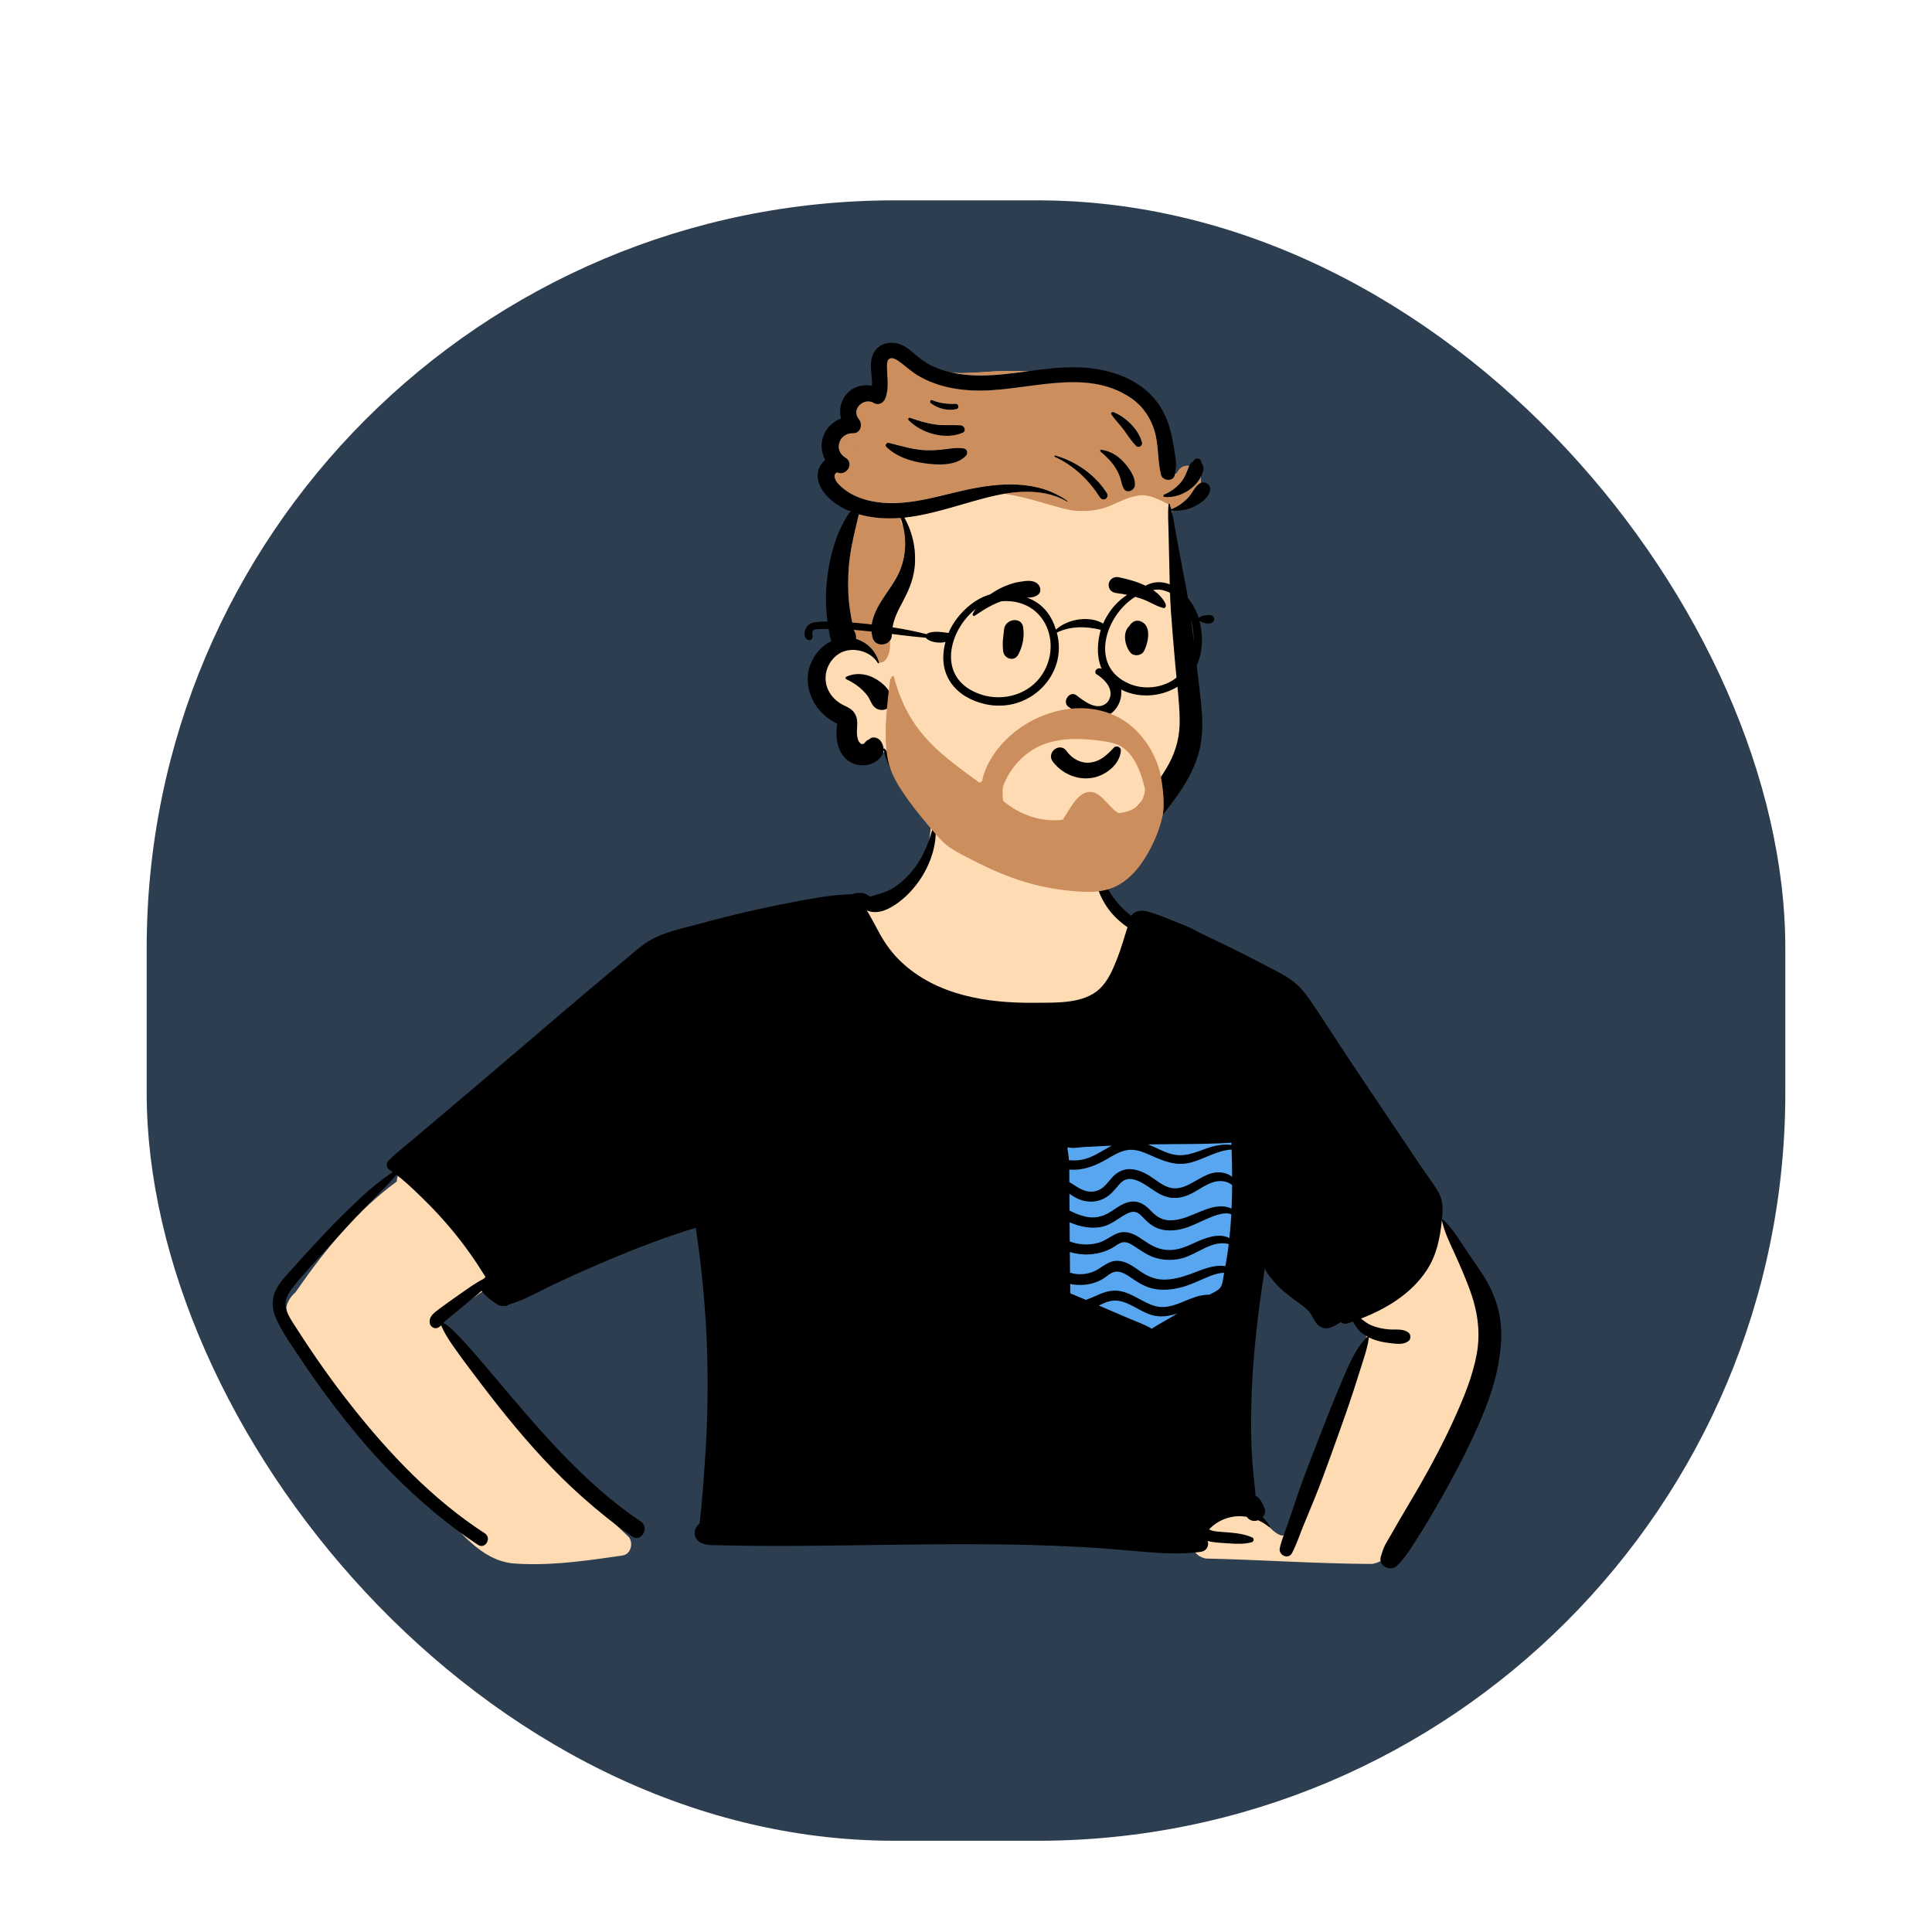 <svg width="1080" height="1080" viewBox="0 0 1080 1080" fill="none" xmlns="http://www.w3.org/2000/svg">
<rect x="82" y="112" width="916" height="917" rx="418" fill="#2C3E50"/>
<path fill-rule="evenodd" clip-rule="evenodd" d="M531.698 446.227C563.175 443.999 606.322 450.277 615.395 486.186C618.208 499.253 623.765 504.992 633.104 513.544C692.362 589.551 485.377 602.143 474.799 528.067C452.377 536.215 427.976 537.924 405.54 546.159C393.372 550.644 382.335 557.728 371.759 565.136C328.631 595.725 286.111 627.19 243.136 657.999C259.75 665.669 291.324 694.928 278.432 714.561C275.429 718.385 270.975 721.019 267.034 723.812L264.956 725.294C260.485 728.493 252.959 733.946 248.798 736.91L248.03 737.468C247.729 737.685 247.39 737.929 247.083 738.148C277.039 782.041 312.107 822.547 351.012 858.718C354.325 861.804 352.961 868.697 348.162 869.495L342.445 870.33C323.984 873.004 305.173 875.408 286.574 873.932C268.459 871.946 257.556 855.894 245.182 844.263C220.473 818.954 197.474 791.961 176.53 763.447L176.093 762.846C169.575 753.919 160.92 744.793 160.296 733.273C159.143 729.808 162.19 724.848 165.115 722.489L166.115 721.049C181.814 698.501 199.58 676.759 221.828 660.44C221.747 658.005 222.874 655.447 225.103 653.836L318.082 586.642V586.642C342.072 570.156 364.372 550.777 390.371 537.47C416.955 524.693 446.943 524.215 474.184 513.556C474.768 505.858 490.949 503.906 490.437 505.095C507.518 494.801 516.317 482.543 519.037 471.273C521.757 460.002 518.397 449.72 531.698 446.227ZM761.284 687.943C790.053 644.716 817.401 692.592 829.338 721.443C843.438 760.924 814.129 809.451 795.193 843.461C788.221 852.904 779.045 872.827 766.769 874.262C735.843 874.109 704.877 871.905 673.933 871.23C653.956 866.254 682.015 836.239 701.371 847.227C707.236 849.428 710.162 856.095 715.881 858.237C717.965 858.684 718.11 857.754 718.959 855.678L719.08 855.388C720.595 851.796 722.063 848.185 723.555 844.583C736.18 813.557 749.525 782.804 762.794 752.065C765.628 745.391 761.665 739.887 756.511 735.909C752.564 732.654 735.593 724.7 751.586 728.208C745.438 713.9 752.852 699.389 761.284 687.943ZM689.998 628.677C692.765 628.334 696.315 631.126 696.739 633.828C700.249 656.228 696.298 678.367 691.567 700.272L690.696 704.283C688.95 712.272 687.001 720.418 682.659 727.418C678.228 734.562 671.53 739.944 663.843 743.212C639.183 753.019 608.533 743.274 590.413 724.885C578.825 708.978 589.041 689.016 591.003 671.594C589.166 666.897 588.493 661.466 587.432 656.625L587.303 656.047L583.184 637.985C582.275 634.001 585.181 628.553 589.949 629.105C623.189 632.947 656.791 632.804 689.998 628.677Z" fill="#FFDBB4"/>
<rect x="581.312" y="629.538" width="116.734" height="117.366" transform="rotate(0.048 581.312 629.538)" fill="#58A6EF"/>
<path fill-rule="evenodd" clip-rule="evenodd" d="M806.052 682.322C805.953 681.876 806.487 681.536 806.833 681.871C812.677 687.515 816.8 694.725 821.329 701.407C825.641 707.772 830.334 713.89 833.549 720.912C836.535 727.44 838.459 734.061 839.028 741.232C839.597 748.351 838.846 755.487 837.585 762.498C835.104 776.31 829.813 789.386 824.007 802.086C818.362 814.432 811.985 826.427 805.251 838.202L802.838 842.406C799.894 847.525 796.918 852.634 793.733 857.592C789.768 863.762 786.149 870.132 780.924 875.28C777.213 878.945 770.23 875.271 771.924 870.032C772.659 867.75 773.236 865.602 774.376 863.485C775.239 861.872 776.214 860.306 777.131 858.717C778.964 855.538 780.779 852.347 782.612 849.168C786.46 842.487 790.513 835.93 794.325 829.225C800.94 817.6 807.186 805.757 812.71 793.568L813.36 792.129C818.444 780.841 823.261 769.149 825.5 756.936C827.857 744.069 825.767 731.938 821.208 719.839C818.849 713.581 816.197 707.464 813.439 701.371L812.909 700.207C810.246 694.391 807.422 688.606 806.052 682.322ZM522.237 459.486C522.29 459.257 522.678 459.24 522.713 459.486C524.346 470.415 520.682 481.972 514.72 491.057C511.466 496.019 507.456 500.499 502.731 504.098L502.363 504.376C497.536 507.979 491.015 511.458 485.029 509.113C484.841 509.041 484.665 508.96 484.501 508.866C485.175 509.911 485.795 511.009 486.428 512.107C488.308 515.377 489.995 518.764 491.828 522.064C495.108 527.964 499.016 533.243 503.957 537.866C523.716 556.346 551.478 560.758 577.553 560.569L579.395 560.554C590.849 560.483 605.828 561.08 614.678 552.795C619.433 548.345 622.054 542.014 624.423 536.072C626.751 530.246 628.346 524.233 630.281 518.307C626.253 515.541 622.56 512.163 619.66 508.217C616.637 504.106 614.353 499.48 613.037 494.544L612.843 493.806C611.826 489.87 610.804 484.663 612.45 480.946C612.638 480.518 613.342 480.548 613.541 480.947C614.426 482.726 614.594 484.733 615.138 486.635C615.77 488.848 616.483 491.049 617.426 493.145C619.247 497.207 621.655 501.071 624.544 504.453C626.929 507.254 629.514 509.827 632.468 511.989C634.213 508.98 638.255 508.579 641.639 509.573C646.175 510.903 650.648 512.609 655.022 514.411L655.895 514.773C660.217 516.572 665.102 518.225 669.147 520.676C671.604 521.851 673.961 523.033 676.177 524.079C687.222 529.281 698.102 534.799 708.933 540.425L711.253 541.632C715.791 544 720.289 546.393 724.234 549.694C728.249 553.054 731.366 557.646 734.295 561.95C740.992 571.791 747.301 581.913 753.921 591.807C767.291 611.77 780.66 631.734 794.106 651.65C797.357 656.471 801.025 661.174 803.942 666.2C806.737 671.003 806.656 675.932 806.106 681.289L806.003 682.273C804.949 692.1 803.142 701.538 797.623 709.961C788.936 723.204 775.261 731.443 760.797 737.111C762.561 738.427 764.22 739.849 766.325 740.755C769.562 742.142 773.017 742.862 776.519 743.152C780.255 743.455 784.467 742.524 787.492 745.068C788.706 746.084 788.739 748.525 787.488 749.54C784.576 751.913 780.816 751.229 777.27 750.828L777.058 750.804C773.767 750.438 770.524 749.825 767.433 748.613C766.671 748.313 765.915 747.978 765.182 747.608C765.205 747.672 765.217 747.749 765.205 747.831C764.673 751.873 763.525 755.695 762.313 759.558L761.544 762.005C759.98 767.004 758.403 771.991 756.78 776.977C753.691 786.471 750.327 795.874 746.952 805.265L744.038 813.369C741.045 821.682 738.015 829.985 734.667 838.159C732.597 843.204 730.517 848.249 728.442 853.288C726.414 858.21 724.726 863.525 722.211 868.212C720.143 872.072 714.514 869.302 715.421 865.337C716.61 860.133 718.849 854.97 720.561 849.907C722.301 844.768 724.007 839.623 725.777 834.495C728.855 825.588 732.263 816.799 735.689 808.019L739.085 799.315C742.415 790.787 745.785 782.267 749.386 773.85L749.779 772.927C753.521 764.123 757.383 754.222 764.173 747.402C764.261 747.308 764.384 747.261 764.507 747.249C762.842 746.344 761.283 745.245 759.911 743.947L759.844 743.88C759.302 743.305 757.063 740.471 756.343 738.774C755.404 739.108 754.466 739.43 753.527 739.746C751.89 740.296 750.535 739.896 749.579 739.021L747.757 740.147C745.809 741.335 743.714 742.462 741.564 742.518C738.853 742.586 736.725 741.088 735.278 738.88C733.978 736.907 733.205 734.776 731.558 733.008C729.939 731.271 728.064 729.804 726.149 728.403L723.89 726.757C719.749 723.727 715.735 720.666 712.402 716.667C710.726 714.647 708.481 712.25 707.463 709.825C707.264 709.357 707.141 708.917 707.118 708.488C706.894 710.001 706.663 711.521 706.433 713.035C703.213 734.34 700.608 755.792 699.762 777.34C699.349 787.967 699.158 798.606 699.624 809.239C699.854 814.551 700.237 819.856 700.766 825.15C701.028 827.803 701.301 830.45 701.622 833.091L701.696 833.702C701.788 834.512 701.849 835.294 701.778 836.037C704.358 837.312 705.839 840.529 706.869 843.042C707.654 844.955 707.042 846.815 705.774 848.158C707.286 849.538 708.634 851.159 709.765 853.014C709.993 853.39 709.5 853.683 709.207 853.448C707.349 851.968 705.349 850.751 703.262 849.817C702.165 850.232 700.968 850.343 699.865 850.037C698.669 849.707 697.637 848.908 696.893 847.893C690.963 846.913 684.797 848.099 679.456 851.809C678.347 852.583 677.343 853.457 676.386 854.406C676.221 854.571 676.051 854.782 675.881 854.987L677.045 855.436C677.527 855.619 677.923 855.762 678.074 855.793C679.091 856.001 680.123 856.113 681.155 856.203L682.702 856.331C688.644 856.829 694.568 856.998 700.092 859.491C701.253 860.014 700.847 861.803 699.749 862.101C695.714 863.193 691.709 863.105 687.602 862.809L686.721 862.742C682.902 862.446 678.802 862.46 675.078 861.4C675.967 863.842 674.75 867.028 671.025 867.523C659.837 869.005 648.581 868.291 637.384 867.296C626.075 866.288 614.772 865.334 603.433 864.732C566.757 862.771 530.022 863.111 493.311 863.604L472.565 863.887C456.021 864.106 439.474 864.274 422.93 864.133L415.186 864.055C411.913 864.02 408.639 863.977 405.37 863.878L403.409 863.812C399.514 863.668 394.357 864.25 390.975 861.941C388.184 860.038 387.565 856.551 389.251 853.742C389.739 852.932 390.408 852.211 391.107 851.507C392.548 839.274 393.362 826.98 394.194 814.692C397.081 771.692 395.451 728.911 388.911 686.336C371.262 691.715 353.881 698.466 336.946 705.711C327.785 709.629 318.672 713.694 309.664 717.958C301.443 721.854 293.185 726.723 284.402 729.251C283.603 729.959 282.486 730.295 281.497 729.98L281.368 729.935L281.362 729.935C280.459 730.146 279.456 730.016 278.471 729.422C278.271 729.301 278.072 729.18 277.873 729.055L277.574 728.864C274.484 726.913 271.377 724.51 269.192 721.574C266.532 724.037 263.674 726.294 260.862 728.58C257.809 731.066 254.769 733.563 251.751 736.084C250.554 737.086 249.233 738.042 248.176 739.197L248.023 739.366C247.998 739.394 247.975 739.421 247.953 739.449C252.52 742.41 256.517 746.903 260.098 750.808C263.943 755 267.655 759.325 271.337 763.666L274.901 767.878C300.103 797.7 325.563 828.604 358.205 850.535C363.364 854.002 358.436 862.43 353.312 858.887C343.615 852.195 334.441 844.764 325.631 836.945C310.191 823.254 296.302 807.896 283.299 791.894C276.718 783.796 270.331 775.5 264.073 767.149L261.949 764.317C259.119 760.539 256.304 756.75 253.609 752.874L253.045 752.062C250.681 748.644 248.167 744.803 246.644 740.868C246.057 741.46 245.394 741.958 244.425 742.333C242.771 742.977 240.742 741.62 240.339 740.006C239.357 736.091 242.761 733.764 245.531 731.688C248.895 729.18 252.322 726.759 255.756 724.35L256.983 723.485C261.276 720.444 265.593 717.322 270.271 714.921C270.412 714.733 270.582 714.557 270.776 714.405C270.999 714.229 271.216 714.059 271.439 713.889C265.862 704.823 259.745 696.11 252.918 687.876C247.785 681.682 242.335 675.767 236.567 670.164L233.976 667.65C230.057 663.857 225.982 660.01 221.632 656.713L220.268 658.257C218.446 660.315 216.607 662.356 214.663 664.289C210.835 668.088 207.06 671.965 203.302 675.84C197.062 682.288 191.033 688.935 185.023 695.591L182.018 698.919C175.759 705.856 169.055 712.664 163.364 720.076L163.08 720.451C160.596 723.779 158.826 727.462 159.976 731.693C161.085 735.772 163.727 739.39 166.004 742.913L166.231 743.265C175.528 757.779 185.488 771.924 196.159 785.46C217.529 812.572 241.91 838.272 271.013 857.134C275.047 859.748 271.269 866.236 267.23 863.592C250.234 852.457 234.624 839.088 220.264 824.733C207.083 811.559 195.14 797.055 183.948 782.169C178.493 774.905 173.267 767.489 168.258 759.91C163.401 752.552 157.782 744.984 154.264 736.87C152.42 732.602 151.743 727.983 153.26 723.489C154.651 719.359 157.399 715.931 160.257 712.706L160.526 712.404C167.096 705.034 173.783 697.751 180.53 690.538C187.299 683.303 194.379 676.325 201.606 669.554C207.283 664.224 213.2 659.528 219.527 655.18C218.959 654.774 218.39 654.386 217.809 654.01C216.045 652.859 215.601 650.399 217.151 648.84C221.384 644.571 226.262 640.86 230.852 636.974C235.167 633.322 239.481 629.663 243.796 626.005C252.578 618.572 261.36 611.132 270.142 603.693C285.915 590.332 301.6 576.878 317.321 563.458C323.876 557.864 330.492 552.34 337.091 546.8L348.816 536.946V536.946L354.55 532.138C357.488 529.68 360.489 527.25 363.829 525.377C371.689 520.969 381.135 519.067 389.792 516.735L390.368 516.579C400.079 513.93 409.842 511.438 419.658 509.216C429.485 506.994 439.354 504.972 449.263 503.143C458.169 501.496 467.286 500.084 476.366 499.88C478.62 499.025 481.447 498.728 483.664 499.646C484.579 500.028 485.534 500.586 486.384 501.291C490.826 499.734 495.209 498.992 499.358 496.355C503.502 493.724 507.171 490.265 510.26 486.453C516.643 478.559 519.988 469.232 522.237 459.486ZM624.086 727.044C620.567 726.795 617.398 728.247 614.252 729.793C616.023 730.564 617.794 731.328 619.565 732.086L631.352 737.131V737.131C635.245 738.795 639.368 740.243 643.068 742.293C643.331 742.44 643.542 742.617 643.701 742.822C647.551 740.362 651.624 738.164 655.526 735.826C656.419 735.292 657.317 734.759 658.214 734.226C653.567 735.777 648.803 736.553 643.76 735.088C637.033 733.14 631.195 727.548 624.086 727.044ZM633.74 715.245L633.108 714.814C629.696 712.469 625.625 709.454 621.477 711.555C619.523 712.545 617.92 714.146 615.995 715.212C614.059 716.29 611.929 717.116 609.769 717.613C606.185 718.437 602.078 718.557 598.225 717.755L598.279 722.967V722.967C601.194 724.172 604.09 725.408 606.987 726.654C608.869 726.012 610.68 725.24 612.585 724.394L613.87 723.819C617.538 722.173 621.24 721.074 625.293 721.599C632.924 722.585 638.686 728.265 645.981 730.16C654.925 732.492 663.002 725.821 671.457 724.179C672.851 723.905 674.287 723.746 675.715 723.722L676.191 723.719L676.402 723.596C678.222 722.53 680.944 721.511 682.213 719.716C683.593 717.769 683.713 714.506 684.167 712.218C684.214 711.989 684.261 711.755 684.302 711.526C683.504 711.525 682.695 711.565 681.873 711.717C679.292 712.19 676.863 713.104 674.457 714.124C669.909 716.05 665.461 718.247 660.673 719.528C655.985 720.785 651.086 721.38 646.259 720.678C641.549 719.992 637.639 717.865 633.74 715.245ZM634.49 696.924L633.783 696.468C631.92 695.276 629.783 694.042 627.498 694.477C625.457 694.869 623.701 696.493 621.923 697.495C618.02 699.692 613.643 700.891 609.179 701.193C605.466 701.442 601.612 700.987 598.041 699.881L598.154 711.418V711.418C599.462 711.836 600.817 712.136 602.242 712.243C606.571 712.569 610.795 711.534 614.428 709.149L616.266 707.93C619.411 705.867 622.362 704.23 626.522 704.987C630.639 705.741 634.092 708.385 637.457 710.688L638.009 711.059C641.873 713.616 645.792 715.268 650.534 715.312C655.655 715.356 660.719 713.935 665.489 712.185C670.225 710.452 674.726 708.372 679.789 707.737C681.337 707.545 683.226 707.487 685.003 707.794C685.239 706.486 685.463 705.184 685.675 703.875C686.135 701.064 686.531 698.259 686.873 695.449C677.894 693.023 669.593 700.839 661.25 703.244C656.409 704.636 651.142 704.615 646.303 703.26C641.826 702.007 638.308 699.409 634.49 696.924ZM634.528 677.495C632.611 677.123 630.715 678.008 629.084 678.916C624.923 681.219 621.33 684.426 616.619 685.636C610.558 687.192 603.93 685.843 597.914 683.285C597.934 686.847 597.961 690.409 597.987 693.971C599.119 694.401 600.28 694.748 601.465 695.025C605.676 695.991 610.14 695.865 614.288 694.654C618.518 693.419 621.765 690.077 626.007 689.036C630.345 687.968 634.431 690.056 637.924 692.429L638.975 693.148C642.968 695.864 646.841 698.224 651.839 698.688C657.124 699.179 661.718 697.528 666.442 695.338L667.542 694.83C673.523 692.088 681.286 688.967 687.252 692.098C687.725 687.662 688.069 683.227 688.301 678.784C687.48 678.478 686.63 678.254 685.65 678.248C683.31 678.235 680.851 678.971 678.668 679.738C673.898 681.418 669.455 683.926 664.731 685.724C660.254 687.434 655.297 688.321 650.522 687.549C646.1 686.835 642.782 684.52 639.728 681.349L639.285 680.88C637.946 679.452 636.513 677.882 634.528 677.495ZM638.044 661.025C635.834 659.856 633.142 658.768 630.584 659.106C628.144 659.426 626.516 661.081 625.012 662.849L624.197 663.818C621.507 666.997 618.858 669.67 614.713 670.976C610.418 672.322 605.866 671.79 601.873 669.809C600.454 669.103 599.135 668.228 597.81 667.364L597.872 676.724V676.724C600.523 678.046 603.22 679.24 606.182 679.965C611.648 681.301 616.294 680.319 620.972 677.307L621.463 676.988C624.987 674.677 628.6 671.926 632.95 671.672C637.195 671.421 640.378 673.778 643.171 676.662L643.498 677.003C647.02 680.726 650.579 682.543 655.824 682.119C660.909 681.708 665.669 679.466 670.328 677.535L670.751 677.361C675.011 675.615 679.923 673.818 684.597 674.491C685.718 674.651 687.166 674.998 688.456 675.603C688.648 671.225 688.739 666.842 688.761 662.453C686.105 660.145 681.97 659.759 678.643 660.701C673.433 662.176 669.165 665.987 664.189 668.054C659.776 669.887 655.177 670.294 650.679 668.553C646.035 666.754 642.395 663.329 638.044 661.025ZM688.484 642.63C680.7 642.893 673.081 647.951 665.647 649.875C657.343 652.023 650.57 649.08 643.177 645.812L642.222 645.39C638.428 643.72 634.353 642.22 630.146 642.897C626.045 643.563 622.418 645.831 618.891 647.882L618.215 648.27C611.79 651.922 605.248 654.421 597.751 653.79C597.79 656.144 597.77 658.491 597.774 660.792C599.006 661.497 600.19 662.296 601.316 663.025L601.72 663.281C605.292 665.52 608.976 666.993 613.239 665.617C617.358 664.282 619.297 660.698 622.127 657.749C624.728 655.04 628.12 653.394 631.921 653.556C636.009 653.723 639.873 655.528 643.25 657.732C646.627 659.935 649.892 662.783 653.845 663.891C662.712 666.362 670.317 656.986 678.706 655.532C682.226 654.918 686.109 655.702 688.765 657.828C688.739 652.77 688.632 647.7 688.484 642.63ZM621.484 640.449C620.387 640.489 619.29 640.535 618.193 640.581C614.134 640.754 610.075 640.95 606.015 641.175C603.205 641.325 599.749 642.185 596.993 641.326C596.922 641.608 596.828 641.878 596.705 642.141C597.12 644.219 597.376 646.367 597.532 648.538C600.078 648.816 602.665 648.725 605.176 648.205C611.202 646.96 616.097 643.161 621.484 640.449ZM688.37 638.762C673.546 639.771 658.61 639.407 643.762 639.716L641.981 639.756C641.91 639.756 641.84 639.762 641.77 639.762C643.472 640.424 645.16 641.181 646.843 641.952L648.525 642.725C652.5 644.559 656.547 646.059 660.999 645.74C665.769 645.398 670.264 643.454 674.723 641.884C678.977 640.386 683.876 639.38 688.41 640.042C688.399 639.613 688.387 639.191 688.37 638.762Z" fill="black"/>
<path fill-rule="evenodd" clip-rule="evenodd" d="M671.347 267.373C671.156 260.356 660.978 257.433 658.03 264.381C657.848 264.567 657.649 264.745 657.463 264.905C658.384 264.115 656.458 265.423 656.144 265.584C655.876 265.723 655.602 265.848 655.329 265.976C653.452 248.197 647.045 229.027 630.457 220.09C607.319 208.817 580.573 206.598 555.178 207.695C542.313 208.449 527.455 210.499 516.032 203.965C512.472 201.929 509.62 198.727 505.597 197.467C492.895 194.011 487.122 207.084 488.843 217.84C483.425 217.879 478.047 220.882 475.704 225.831C474.328 228.761 474.35 231.923 473.163 234.863C469.523 242.319 464.32 247.676 467.252 256.721C462.077 262.614 465.017 271.544 469.184 277.193C471.241 280.132 473.692 282.953 475.198 286.241C476.66 289.389 474.446 293.12 473.213 296.102C464.098 317.719 464.598 341.533 469.474 364.093C459.648 368.357 456.689 381.711 463.087 390.126C465.288 393.101 467.976 394.206 471.023 396.038C474.88 398.17 471.722 406.695 472.954 410.815C474.624 420.87 483.751 427.07 492.785 420.548C498.516 419.684 503.123 436.4 507.28 440.598C509.841 443.981 512.684 447.018 515.776 449.822C524.975 473.611 572.207 485.71 595.566 484.353C620.027 481.806 636.546 460.996 650.301 442.526C657.365 432.684 661.962 421.666 663.641 409.646C665.328 397.566 664.605 385.462 663.482 373.365C661.123 347.662 657.398 310.632 654.995 284.652C663.76 283.936 671.605 276.462 671.347 267.373V267.373Z" fill="#FFDBB4"/>
<path fill-rule="evenodd" clip-rule="evenodd" d="M496.674 200.88C498.378 199.198 501.165 200.927 503.009 202.282L503.417 202.586L504.585 203.478C507.234 205.529 509.713 207.757 512.575 209.532C515.699 211.47 519.091 213.011 522.538 214.276C529.22 216.728 536.411 217.832 543.497 218.185C572.493 219.628 606.255 204.383 632.557 222.644C638.791 226.973 643.091 233.298 645.307 240.529C647.805 248.684 646.94 257.127 648.983 265.31C649.869 268.861 655.998 269.359 656.686 265.457L656.731 265.155L657.268 264.818L657.48 264.692C657.698 264.566 657.797 264.53 657.609 264.707L657.567 264.745L657.65 264.672C657.714 264.615 657.778 264.556 657.842 264.496L658.029 264.313C659.338 261.228 662.074 260.089 664.727 260.391L664.652 260.575L663.86 262.615L663.608 263.256C662.677 265.593 661.652 267.806 659.883 269.808C657.379 272.64 654.267 274.948 650.761 276.368C650.04 276.659 650.148 277.639 650.943 277.719C658.771 278.507 667.593 273.746 671.281 266.522C671.317 266.777 671.338 267.038 671.346 267.306C671.371 268.186 671.32 269.051 671.199 269.897C670.763 270.059 670.341 270.299 669.949 270.625C667.405 272.741 666.153 276.202 663.761 278.563C661.253 281.037 658.176 283.331 654.837 284.478C654.784 284.496 654.74 284.523 654.702 284.552C654.451 283.594 654.185 282.642 653.882 281.704C653.763 281.335 653.273 281.427 653.235 281.791C653.168 282.441 643.989 275.884 636.915 276.936C623.616 278.914 620.539 286.695 601.435 285.529C592.111 284.961 572.426 276.187 555.2 275.514C539.572 274.904 511.635 283.822 504.262 288.968C500.429 291.644 511.238 300.498 509.276 304.518C503.708 315.92 505.947 331.012 500.128 340.027L499.903 340.367C496.177 345.846 498.488 360.436 497.035 364.932C494.411 373.049 490.08 369.489 490.734 370.578C490.94 370.922 491.494 370.699 491.386 370.303C489.605 363.788 484.719 358.866 478.504 357.066C478.775 355.523 478.287 353.584 477.331 352.317L476.94 350.484L476.58 348.768C475.751 344.766 475.009 340.767 474.611 336.655C474.015 330.49 473.999 324.279 474.399 318.099C474.924 309.978 476.599 302.155 478.441 294.338L478.639 293.501L480.086 287.423C483.691 288.454 487.39 289.107 490.986 289.432C495.172 289.81 499.317 289.779 503.43 289.45C507.067 299.38 506.918 310.683 502.406 320.373C497.126 331.709 484.201 342.531 487.734 356.286C489.276 362.282 498.322 361.066 498.541 355.013L498.545 354.828C498.584 348.847 500.616 343.923 503.3 338.785L503.67 338.082L504.283 336.937C507.496 330.926 510.216 324.994 511.125 318.154C512.445 308.217 510.399 297.954 505.496 289.261C522.986 287.447 539.917 280.521 556.996 276.807L557.779 276.639L558.566 276.478C571.182 273.938 585.086 273.649 596.516 280.316C596.734 280.443 596.907 280.126 596.71 279.984C580.121 267.968 558.623 269.654 539.586 273.867L538.49 274.113L537.413 274.359C519.805 278.42 501.356 284.392 483.365 279.102C478.688 277.728 474.151 275.472 470.492 272.208L470.186 271.933C468.639 270.531 466.872 268.716 466.576 266.589C466.472 265.84 466.505 265.327 466.946 264.735C467.406 264.118 468.208 264.121 467.747 263.898C473.135 266.507 477.762 259.027 472.702 255.781L472.344 255.559C465.87 251.44 469.114 242.08 476.545 242.13L476.925 242.137C481.133 242.153 482.427 237.171 480.166 234.252L479.949 233.98C475.765 228.568 482.821 222.051 488.304 225.113L488.604 225.286C491.207 226.732 493.946 225.127 494.933 222.579C497.051 217.11 495.974 211.462 495.854 205.8L495.848 205.431L495.839 204.815L495.838 204.329L495.843 204.007C495.871 202.813 496.027 201.519 496.674 200.88ZM654.9 285.331L654.952 285.343L655.065 285.348L655.167 286.45L655.036 285.89L654.9 285.331ZM475.074 285.911L474.948 285.653L475.357 285.818L475.16 286.095L475.074 285.911ZM589.923 254.53C589.487 254.406 589.172 255.085 589.605 255.284C600.368 260.231 608.529 268.118 614.895 277.997C615.498 278.932 616.409 279.207 617.458 279.045C617.973 278.965 618.263 278.715 618.538 278.372L618.607 278.284L618.816 278C619.272 277.375 619.212 276.335 618.818 275.702C612.356 265.338 601.534 257.865 589.923 254.53ZM615.556 251.318C615.083 251.319 614.83 252.045 615.191 252.354C618.281 254.995 621.298 257.922 623.491 261.376C624.556 263.052 625.445 264.839 626.089 266.721C626.79 268.774 627.016 270.902 628.018 272.844C629.698 276.099 634.208 274.286 634.437 271.107C634.783 266.312 630.793 260.917 627.63 257.647C624.421 254.328 620.483 252.038 615.937 251.366L615.619 251.322L615.556 251.318ZM496.872 247.464C495.552 247.129 494.471 248.817 495.508 249.808C501.204 255.257 508.906 257.788 516.575 258.897L516.965 258.953C524.146 259.946 534.591 260.514 540.011 254.663C541.159 253.424 540.801 251.047 538.961 250.662C536.441 250.135 533.854 250.326 531.297 250.64L530.567 250.732L528.754 250.972C525.172 251.438 521.577 251.721 517.962 251.612C510.724 251.392 503.832 249.237 496.872 247.464ZM622.324 230.248C621.566 229.953 620.763 230.998 621.239 231.661C623.42 234.699 626.035 237.357 628.269 240.349C630.511 243.35 632.383 246.503 635.036 249.174C636.459 250.607 638.887 249.152 638.385 247.223C636.485 239.92 629.24 232.934 622.324 230.248ZM508.681 233.448C507.884 233.164 507.325 234.27 507.879 234.827C515.223 242.189 528.443 246.054 538.182 241.812C540.374 240.858 539.034 237.783 537.064 237.66C532.192 237.355 527.299 237.915 522.453 237.168C517.721 236.438 513.184 235.05 508.681 233.448ZM521.045 223.597C519.992 223.157 519.551 224.731 520.324 225.306C524.48 228.391 529.583 229.732 534.673 228.627C536.33 228.267 535.975 225.587 534.274 225.655C529.671 225.835 525.333 225.391 521.045 223.597ZM555.176 207.627C561.477 207.355 567.862 207.287 574.253 207.511L571.417 207.886L569.525 208.132C562.274 209.063 555.012 209.85 547.692 209.812C542.745 209.786 537.804 209.382 532.974 208.401C540.373 208.854 548.078 208.044 555.176 207.627Z" fill="#CC8E5D"/>
<path fill-rule="evenodd" clip-rule="evenodd" d="M480.305 251.76C480.297 251.796 480.309 251.824 480.317 251.863C480.319 251.852 480.321 251.846 480.324 251.832C480.317 251.803 480.311 251.784 480.305 251.76" fill="#4F66AF"/>
<path fill-rule="evenodd" clip-rule="evenodd" d="M480.302 252.134C480.27 252.1 480.225 252.074 480.179 252.04C480.178 252.041 480.177 252.043 480.177 252.044C480.219 252.072 480.26 252.104 480.302 252.134" fill="#4F66AF"/>
<path fill-rule="evenodd" clip-rule="evenodd" d="M669.95 270.693C672.831 268.297 677.364 270.509 676.386 274.456C675.321 278.754 670.722 281.688 666.926 283.451C663.019 285.265 659.215 285.612 654.954 285.41L654.901 285.398V285.398C656.08 290.154 656.747 295.098 657.648 299.882C658.791 305.952 659.916 312.025 661.023 318.101C662.095 323.974 663.451 329.854 664.273 335.756C665.102 341.714 665.898 347.676 666.712 353.635C668.072 363.588 669.167 373.587 670.323 383.568L670.874 388.293C672.031 398.294 672.961 408.306 670.743 418.255C668.665 427.579 663.993 436.274 658.577 444.055C653.272 451.673 647.348 458.997 640.845 465.623C628.302 478.4 612.84 488.629 594.718 490.513C586.915 491.324 578.583 490.407 571.25 487.558L570.763 487.367C563.34 484.421 554.251 479.382 552.326 471.122C551.144 466.056 556.354 462.105 560.917 464.513C563.031 465.629 564.621 466.903 566.356 468.5L566.663 468.785C568.081 470.107 568.627 470.514 570.263 471.549C573.62 473.669 576.136 474.674 579.949 475.639C586.981 477.419 594.571 477.145 601.711 475.053C616.873 470.613 628.641 459.004 638.724 447.362C644.199 441.04 649.397 434.408 653.407 427.038C657.614 419.305 659.561 411.185 659.451 402.382C659.328 392.45 657.967 382.478 657.077 372.592C656.17 362.514 655.332 352.439 654.595 342.346C653.904 332.882 653.845 323.375 653.609 313.882L653.562 312.102C653.423 307.062 653.328 302.021 653.218 296.98C653.109 291.953 652.717 286.863 653.237 281.858C653.274 281.494 653.764 281.402 653.883 281.771C654.187 282.709 654.453 283.662 654.703 284.619C654.742 284.59 654.785 284.564 654.838 284.546C658.178 283.398 661.255 281.105 663.762 278.63C666.155 276.269 667.406 272.808 669.95 270.693ZM487.332 200.121C489.436 191.487 498.876 189.566 505.852 193.73C509.207 195.733 511.893 198.62 515.027 200.914C518.143 203.196 521.586 205.03 525.221 206.325C532.442 208.899 540.06 209.84 547.694 209.879C566.273 209.977 584.477 204.757 603.083 205.357C617.481 205.821 632.758 210.1 643.193 220.542C648.814 226.168 652.433 233.397 654.371 241.07C655.277 244.656 655.952 248.329 656.483 251.994L656.613 252.91C656.91 255.051 657.388 257.319 657.431 259.483C657.47 261.426 656.977 263.46 656.71 265.383C656.146 269.438 649.882 268.971 648.984 265.377C646.941 257.194 647.807 248.752 645.308 240.597C643.093 233.365 638.793 227.04 632.558 222.712C606.256 204.451 572.494 219.696 543.499 218.252C536.412 217.899 529.222 216.795 522.539 214.343C519.093 213.079 515.7 211.537 512.577 209.599C509.715 207.825 507.236 205.596 504.587 203.545L503.418 202.653C501.602 201.281 498.511 199.136 496.676 200.947C495.877 201.736 495.827 203.52 495.841 204.883L495.849 205.498C495.928 211.283 497.099 217.059 494.935 222.646C493.947 225.194 491.208 226.799 488.606 225.354L488.471 225.276C482.966 221.987 475.724 228.581 479.951 234.047L480.082 234.212C482.46 237.114 481.187 242.221 476.926 242.204L476.773 242.201C469.182 241.957 465.806 251.465 472.346 255.626L472.547 255.751C477.857 258.942 473.191 266.601 467.748 263.965C468.209 264.189 467.407 264.185 466.948 264.802C466.507 265.394 466.474 265.907 466.578 266.656C466.894 268.925 468.882 270.839 470.493 272.275C474.152 275.539 478.69 277.795 483.366 279.17C502.099 284.677 521.328 277.976 539.588 273.934C558.625 269.721 580.123 268.036 596.711 280.051C596.908 280.193 596.736 280.511 596.517 280.384C584.611 273.438 570.021 274.042 556.997 276.874C539.919 280.588 522.987 287.514 505.498 289.328C510.4 298.021 512.446 308.285 511.127 318.221C510.218 325.062 507.497 330.993 504.284 337.004L503.671 338.15C500.807 343.545 498.587 348.642 498.547 354.895C498.507 361.108 489.293 362.41 487.736 356.353C484.202 342.598 497.128 331.777 502.407 320.441C506.92 310.75 507.068 299.447 503.432 289.518C499.319 289.846 495.174 289.877 490.987 289.499C487.392 289.174 483.693 288.521 480.088 287.49L478.64 293.568C476.722 301.664 474.945 309.755 474.401 318.166C474.001 324.346 474.016 330.557 474.612 336.723C475.128 342.048 476.22 347.184 477.332 352.384C478.289 353.651 478.777 355.59 478.506 357.134C484.721 358.933 489.606 363.855 491.387 370.37C491.496 370.767 490.942 370.989 490.735 370.645C486.502 363.591 475.59 360.988 468.682 365.64C462.084 370.081 459.476 379.057 463.202 386.168C465.162 389.907 468.071 392.536 471.822 394.347L472.577 394.703C474.543 395.638 476.347 396.656 477.611 398.531C479.249 400.963 479.302 403.533 479.145 406.31L479.077 407.436C478.972 409.298 478.947 411.214 479.498 413.005L479.624 413.404C479.769 413.851 479.922 414.244 480.188 414.671C480.268 414.798 481.014 415.534 481.257 415.8L481.564 415.893V415.893L481.907 415.907V415.907C482.288 415.913 482.788 415.748 482.624 415.863L482.668 415.837C482.813 415.747 482.946 415.652 483.058 415.567L483.27 415.401C483.768 414.681 484.391 414.087 485.155 413.634L485.886 413.309V413.309C487.783 411.304 491.031 412.361 492.389 414.361C493.366 415.8 493.891 417.262 493.933 418.704C494.086 418.458 494.425 418.324 494.641 418.6L495.929 420.247C500.854 426.567 505.694 432.926 511.292 438.688C514.376 441.863 517.694 444.847 521.162 447.596C524.124 449.943 529.742 452.203 529.825 456.474C529.85 457.86 528.868 458.841 527.666 459.311C523.756 460.838 518.929 455.627 516.108 453.09L515.877 452.885C512.424 449.848 509.273 446.514 506.365 442.95C500.718 436.026 495.998 428.058 493.922 419.295C493.823 420.824 493.168 422.322 491.893 423.734C490.195 425.614 487.873 426.931 485.394 427.473C479.776 428.699 474.294 426.668 470.956 421.973C468.135 418.004 467.308 412.766 467.676 407.975L467.722 407.4C467.774 406.631 467.84 405.221 468.039 404.621L466.271 403.646V403.646C464.104 402.488 462.096 400.97 460.294 399.301C453.051 392.596 449.423 381.706 452.745 372.181C454.823 366.223 459.183 361.041 464.762 358.35C463.832 356.19 463.522 353.625 463.173 351.355L463.114 350.979C462.52 347.256 462.024 343.486 461.837 339.718C461.487 332.682 461.926 325.58 463.035 318.627C464.835 307.332 468.554 295.356 475.359 285.886C470.175 283.817 465.404 280.824 461.724 276.671C457.877 272.331 455.428 266.12 458.41 260.615C459.17 259.212 460.159 258.033 461.296 257.097C459.329 253.365 458.695 248.956 459.915 244.744C461.372 239.708 465.32 235.782 470.087 233.952C468.934 229.178 469.884 224.046 473.424 220.071C476.934 216.128 482.382 214.696 487.423 215.602C487.7 210.526 486.111 205.126 487.332 200.121ZM473.042 378.329C477.666 376.065 483.143 376.43 487.758 378.583L488.071 378.732C493.109 381.187 499.78 386.917 498.173 393.005C497.232 396.565 493.285 397.778 490.226 396.238C487.671 394.951 487.09 392.655 485.809 390.347C484.904 388.715 483.784 387.438 482.468 386.126C479.696 383.36 476.58 381.305 473.041 379.659C472.531 379.422 472.549 378.571 473.042 378.329ZM589.606 255.352C589.173 255.153 589.488 254.473 589.924 254.598C601.535 257.933 612.358 265.405 618.82 275.77C619.214 276.402 619.273 277.443 618.818 278.068L618.608 278.351C618.311 278.74 618.018 279.026 617.46 279.112C616.411 279.275 615.5 279 614.896 278.064C608.53 268.185 600.37 260.298 589.606 255.352ZM667.356 257.372C668.341 255.702 670.95 256.041 671.467 257.914L671.542 258.078C671.822 258.716 671.695 258.847 671.172 258.485C672.466 259.556 673.05 261.149 672.653 262.861C670.508 272.107 660.053 278.703 650.944 277.786C650.149 277.706 650.042 276.727 650.763 276.435C654.268 275.015 657.381 272.708 659.885 269.875C662.318 267.121 663.343 263.969 664.654 260.642C665.145 259.393 665.909 258.494 666.985 258.004C667.128 257.807 667.252 257.597 667.356 257.372ZM615.558 251.385L615.621 251.389C620.301 251.999 624.348 254.318 627.632 257.714C630.795 260.984 634.785 266.38 634.439 271.174C634.209 274.353 629.699 276.167 628.02 272.912C627.018 270.97 626.792 268.842 626.09 266.788C625.447 264.906 624.557 263.119 623.492 261.443C621.3 257.989 618.283 255.063 615.193 252.422C614.831 252.113 615.084 251.387 615.558 251.385V251.385ZM495.51 249.875C494.473 248.884 495.554 247.196 496.873 247.532C503.833 249.304 510.726 251.459 517.964 251.679C521.579 251.788 525.174 251.505 528.756 251.039L530.569 250.8C533.362 250.437 536.203 250.152 538.963 250.729C540.803 251.114 541.16 253.491 540.013 254.73C534.592 260.582 524.148 260.013 516.967 259.02C509.169 257.941 501.302 255.416 495.51 249.875ZM621.241 231.728C620.765 231.065 621.567 230.02 622.326 230.315C629.242 233.002 636.487 239.987 638.387 247.29C638.889 249.22 636.461 250.674 635.037 249.241C632.384 246.571 630.513 243.417 628.271 240.416C626.037 237.424 623.422 234.767 621.241 231.728ZM507.881 234.894C507.326 234.338 507.886 233.231 508.683 233.515C513.186 235.118 517.723 236.505 522.454 237.235C527.3 237.982 532.193 237.422 537.065 237.727C539.036 237.85 540.376 240.925 538.184 241.88C528.444 246.121 515.224 242.257 507.881 234.894ZM520.326 225.373C519.552 224.799 519.994 223.224 521.047 223.664C525.335 225.458 529.672 225.902 534.276 225.722C535.976 225.655 536.332 228.334 534.674 228.694C529.585 229.799 524.482 228.459 520.326 225.373Z" fill="black"/>
<path fill-rule="evenodd" clip-rule="evenodd" d="M598.521 433.432C594.579 431.82 591.063 429.132 588.494 425.701C587.6 424.508 587.37 423.249 587.558 422.098C587.77 420.803 588.537 419.631 589.582 418.845C590.63 418.056 591.94 417.668 593.207 417.867C594.307 418.041 595.402 418.644 596.268 419.895L596.449 420.146C597.977 422.217 599.968 423.916 602.238 425.013C604.425 426.07 606.873 426.564 609.406 426.28C614.23 425.739 617.558 423.132 621.095 419.591C621.533 419.143 621.972 418.682 622.413 418.214C622.691 417.789 623.078 417.516 623.506 417.373C623.982 417.214 624.521 417.224 625.014 417.396C625.489 417.563 625.914 417.878 626.199 418.297C626.469 418.695 626.622 419.187 626.572 419.752C626.245 423.425 624.323 426.701 621.594 429.273C618.564 432.129 614.548 434.103 610.768 434.794C606.604 435.554 602.361 435.003 598.521 433.432V433.432ZM612.781 376.78C617.208 379.478 623.952 385.764 619.181 392.438C613.567 398.321 605.497 391.563 601.52 388.507C597.832 386.138 593.681 392.22 597.102 394.986C625.841 416.309 637.544 377.506 615.024 373.615C612.544 373.187 611.621 375.946 612.781 376.78ZM561.268 351.961C561.763 345.884 571.016 344.511 571.932 350.526C572.751 355.914 571.777 360.862 569.347 365.71C567.026 370.341 561.202 368.175 560.765 363.955C560.179 358.299 560.961 355.741 561.268 351.961ZM631.7 349.329C632.991 347.64 634.855 346.488 637.086 347.142C644.056 349.186 641.993 359.086 639.54 363.903C638.207 366.52 633.906 367.18 631.965 364.874C628.801 361.113 627.29 353.607 631.32 349.908C631.429 349.717 631.551 349.524 631.7 349.329ZM569.283 325.375L570.384 325.183C573.792 324.596 578.028 324.033 580.436 326.775C581.713 328.229 582.151 330.93 580.431 332.32C577.407 334.764 574.067 333.813 570.445 334.017C567.46 334.186 564.591 334.678 561.715 335.497C555.407 337.295 550.265 340.583 544.875 344.194C544.168 344.667 543.447 343.762 543.785 343.101C546.9 337.011 552.93 332.011 558.969 328.965C562.192 327.339 565.718 325.991 569.283 325.375ZM625.367 322.692L626.21 322.866C635.381 324.792 647.296 328.633 651.632 337.65C651.796 338.925 651.621 339.198 651.479 339.376L651.431 339.436C651.314 339.588 651.22 339.798 650.668 339.971C650.515 339.934 650.36 339.895 650.204 339.854C648.213 339.331 646.638 338.61 645.114 337.863L643.461 337.046C641.543 336.104 639.608 335.195 637.558 334.524C633.182 333.092 628.68 332.082 624.108 331.541C623.118 331.424 622.164 331.088 621.411 330.514C620.697 329.969 620.152 329.215 619.904 328.213C619.582 326.917 619.676 325.936 620.372 324.767C620.896 323.889 621.644 323.281 622.503 322.932C623.379 322.576 624.376 322.493 625.367 322.692Z" fill="black"/>
<path fill-rule="evenodd" clip-rule="evenodd" d="M659.921 376.797C652.793 384.153 640.902 386.255 631.43 382.299C607.109 372.109 619.044 340.401 637.815 331.899C640.16 331.317 643.291 329.933 646.147 329.621C646.405 329.494 646.967 329.861 647.648 329.515C668.336 331.843 673.02 363.978 659.921 376.797M581.446 378.615C573.449 389.207 558.596 392.464 546.467 387.527C522.505 378.064 531.03 349.945 547.439 338.932C582.093 325.939 596.37 359.086 581.446 378.615M529.504 355.088C529.482 355.077 529.46 355.072 529.437 355.061C529.564 355.005 529.69 354.95 529.816 354.893C529.775 355 529.731 355.107 529.691 355.214C529.629 355.171 529.574 355.121 529.504 355.088M676.44 343.755C674.484 343.757 671.659 344.076 670.038 345.432C666.057 331.96 651.331 319.481 638.508 328.56C628.412 331.799 620.917 338.993 616.653 348.563C608.982 343.99 596.913 345.93 590.253 351.963C585.907 337.553 575.184 332.498 562.418 331.743C548.484 329.448 534.583 342.975 530.24 353.832C526.637 353.419 521.254 352.267 517.862 354.489C495.865 348.699 457.402 345.484 452.926 348.687C449.737 349.908 447.982 357.433 452.434 357.843C456.314 357.295 451.986 352.327 455.897 351.789C476.736 350.514 496.961 354.73 517.577 356.509C519.416 358.987 525.362 359.821 528.536 358.828C523.523 377.248 534.3 389.792 550.461 393.56C575.485 399.333 597.279 376.953 590.754 353.65C598.339 349.883 607.059 350.053 615.317 352.047C601.473 402.849 683.28 400.638 670.549 347.174C679.048 351.412 680.9 344.612 676.44 343.755" fill="black"/>
<path fill-rule="evenodd" clip-rule="evenodd" d="M560.662 439.694C565.183 427.406 575.035 418.381 586.373 415.088C594.698 412.676 603.434 412.76 611.918 413.728C616.363 414.231 621.131 414.644 625.319 416.568C628.895 418.212 631.808 421.315 633.997 424.957C636.603 429.273 638.374 434.211 639.616 439.272C639.792 439.992 639.958 440.717 640.112 441.445C639.567 445.263 638.414 448.511 635.372 450.909C632.403 453.25 628.862 454.206 625.334 454.544C624.988 454.35 624.653 454.151 624.347 453.948C618.851 450.281 614.988 441.625 608.047 442.79C601.852 443.831 597.767 452.892 594.08 458.205C582.255 459.797 570.444 455.655 560.831 447.783C560.344 445.091 560.318 442.376 560.662 439.694M648.158 430.444C647.214 427.356 646.026 424.364 644.616 421.546C639.956 412.227 632.796 404.799 624.292 400.549C604.176 390.509 578.131 397.553 561.865 413.977C556.308 419.592 550.688 427.845 548.983 436.726C548.476 436.842 547.997 437.149 547.603 437.581C535.868 428.972 523.783 420.688 514.331 408.76C507.467 400.094 502.696 389.84 499.779 378.575C499.54 377.648 498.255 377.782 498.293 378.808C498.304 379.048 498.315 379.287 498.326 379.528C498.204 379.086 497.625 379.313 497.58 379.741C495.994 393.422 494.012 407.926 495.814 421.68C496.892 429.888 500.092 435.899 504.371 442.39C508.955 449.347 514.147 455.82 519.455 462.027C522.823 465.967 526.341 470.511 530.467 473.401C535.266 476.759 540.711 479.314 545.833 481.906C551.044 484.551 556.334 486.995 561.723 489.114C572.497 493.366 583.634 496.308 594.966 497.602C604.04 498.634 614.41 499.76 623.11 495.796C629.778 492.759 635.163 487.263 639.436 480.649C644.088 473.445 647.768 465.238 649.805 456.583C651.923 447.592 648.601 431.894 648.158 430.444" fill="#CC8E5D"/>
</svg>

